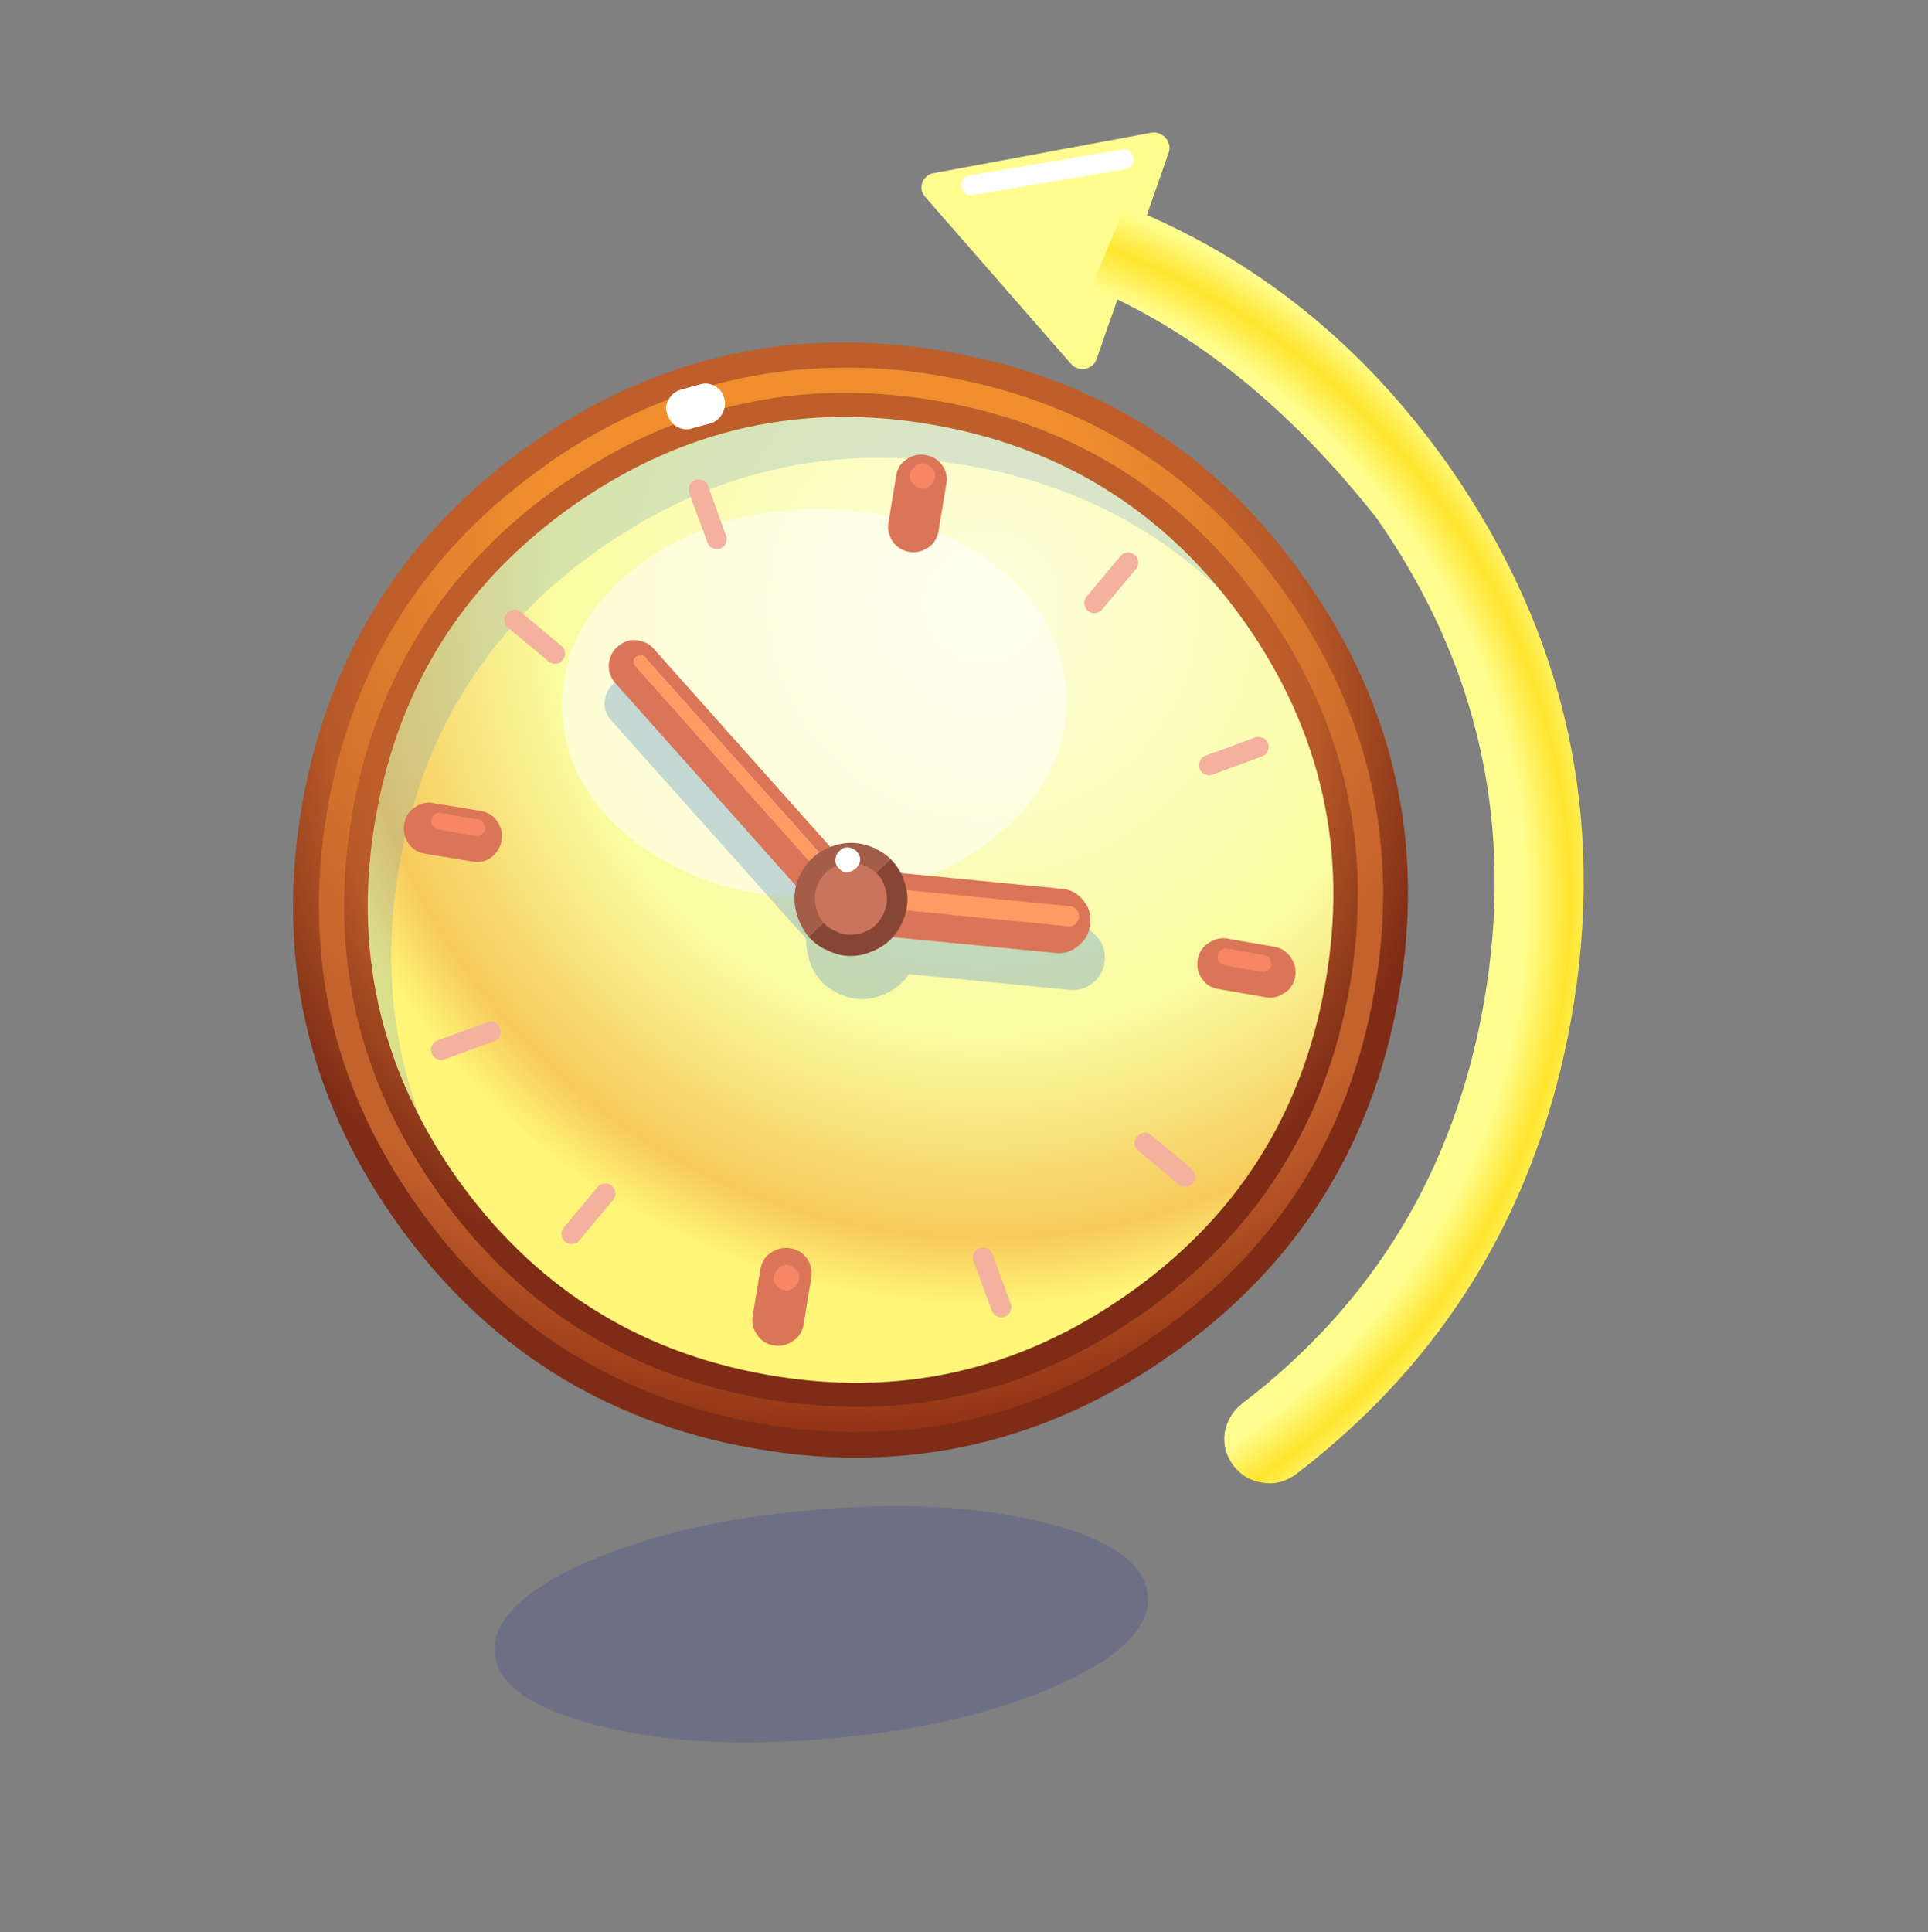 <?xml version="1.0" encoding="UTF-8"?>
<svg width="500px" height="501px" viewBox="0 0 500 501" version="1.1" xmlns="http://www.w3.org/2000/svg" xmlns:xlink="http://www.w3.org/1999/xlink">
    <rect x="0" y="0" width="500" height="501" fill="#808080" stroke="none"/>
    <title>SubjectGraphics/History/Hero</title>
    <defs>
        <radialGradient cx="22.043%" cy="329.644%" fx="22.043%" fy="329.644%" r="149.817%" gradientTransform="translate(0.22,3.296),scale(1,0.974),rotate(1.536),translate(-0.22,-3.296)" id="radialGradient-1">
            <stop stop-color="#FFFD8E" offset="85.49%"></stop>
            <stop stop-color="#FFE52E" offset="90.98%"></stop>
            <stop stop-color="#FFFD8E" offset="96.08%"></stop>
        </radialGradient>
        <radialGradient cx="-49.65%" cy="54.54%" fx="-49.65%" fy="54.54%" r="156.944%" gradientTransform="translate(-0.496,0.545),scale(1,0.386),rotate(9.997),translate(0.496,-0.545)" id="radialGradient-2">
            <stop stop-color="#FFFD8E" offset="85.49%"></stop>
            <stop stop-color="#FFE52E" offset="90.98%"></stop>
            <stop stop-color="#FFFD8E" offset="96.08%"></stop>
        </radialGradient>
        <radialGradient cx="62.962%" cy="20.693%" fx="62.962%" fy="20.693%" r="79.664%" gradientTransform="translate(0.63,0.207),scale(1,1),rotate(9.997),translate(-0.63,-0.207)" id="radialGradient-3">
            <stop stop-color="#FDFFDE" offset="0%"></stop>
            <stop stop-color="#FAFCA0" offset="53.73%"></stop>
            <stop stop-color="#F7CA5B" offset="78.43%"></stop>
            <stop stop-color="#FFF679" offset="87.06%"></stop>
        </radialGradient>
        <radialGradient cx="47.516%" cy="34.335%" fx="47.516%" fy="34.335%" r="54.964%" gradientTransform="translate(0.475,0.343),scale(1,1),rotate(9.997),translate(-0.475,-0.343)" id="radialGradient-4">
            <stop stop-color="#BD5E2B" offset="70.59%"></stop>
            <stop stop-color="#B85A28" offset="77.25%"></stop>
            <stop stop-color="#7E2C16" offset="98.82%"></stop>
        </radialGradient>
        <radialGradient cx="46.724%" cy="14.635%" fx="46.724%" fy="14.635%" r="90.523%" gradientTransform="translate(0.467,0.146),scale(1,1),rotate(9.997),translate(-0.467,-0.146)" id="radialGradient-5">
            <stop stop-color="#F08E2E" offset="26.67%"></stop>
            <stop stop-color="#C4622D" offset="68.24%"></stop>
            <stop stop-color="#C4622D" offset="77.25%"></stop>
            <stop stop-color="#85280F" offset="98.82%"></stop>
        </radialGradient>
    </defs>
    <g id="Symbols" stroke="none" stroke-width="1" fill="none" fill-rule="evenodd">
        <g id="Group" transform="translate(-0.01, -0.2)">
            <rect id="Rectangle" x="100.41" y="18" width="325.6" height="465.2"></rect>
            <path d="M274.71,437 C290.71,429.8 298.41,422.1 297.71,413.9 C297.01,405.7 288.11,399.4 271.11,395.1 C254.11,390.8 233.91,389.7 210.41,391.8 C187.01,393.8 167.31,398.5 151.21,405.7 C135.21,413 127.61,420.7 128.31,428.9 C129.01,437.1 137.91,443.3 154.91,447.6 C171.91,452 192.21,453.1 215.61,451 C239.11,448.9 258.71,444.2 274.71,437 Z" id="Path" fill-opacity="0.157" fill="#081E9F" fill-rule="nonzero"></path>
            <rect id="Rectangle" x="100.41" y="18" width="325.6" height="465.2"></rect>
            <path d="M239.872,49.467 C238.952,49.76 238.339,50.274 237.802,51.081 C237.265,51.888 237.188,52.696 237.265,53.65 C237.418,54.53 237.878,55.264 238.645,55.925 L282.811,92.543 C283.502,93.13 284.345,93.497 285.342,93.497 C286.339,93.497 287.182,93.203 287.872,92.616 C288.639,92.029 289.099,91.222 289.252,90.341 L299.144,34.423 C299.297,33.543 299.144,32.662 298.607,31.855 C298.07,31.048 297.38,30.387 296.46,30.167 C295.54,29.8 294.62,29.8 293.7,30.167 L239.872,49.467 Z" id="Path" fill="url(#radialGradient-1)" fill-rule="nonzero" transform="translate(268.22, 61.694) rotate(9.206) translate(-268.22, -61.694) "></path>
            <path d="M291.81,53.6 L283.01,74.8 C309.61,86 334.31,105.9 356.91,134.4 C383.61,172.5 392.91,214.6 384.81,260.4 C377.21,303.5 356.31,338.1 322.11,364.2 C319.61,366.2 318.11,368.8 317.61,371.8 C317.21,374.9 318.01,377.8 319.91,380.3 C321.91,382.8 324.41,384.3 327.51,384.7 C330.71,385.2 333.51,384.4 336.11,382.5 C375.01,352.7 398.71,313.4 407.51,264.3 C416.71,212.2 406.11,164.5 375.81,121.1 C353.61,89.6 325.61,67.1 291.81,53.6 Z" id="Path" fill="url(#radialGradient-2)" fill-rule="nonzero"></path>
            <path d="M293.502,46.826 C293.102,46.226 292.602,45.926 291.802,45.826 L252.402,38.826 C251.702,38.726 251.102,38.826 250.402,39.226 C249.802,39.626 249.502,40.126 249.402,40.926 C249.302,41.626 249.402,42.226 249.802,42.926 C250.202,43.526 250.702,43.826 251.502,43.926 L290.902,50.926 C291.602,51.026 292.202,50.926 292.902,50.526 C293.502,50.126 293.802,49.626 293.902,48.826 C294.102,48.126 293.902,47.426 293.502,46.826 Z" id="Path" fill="#FFFFFF" fill-rule="nonzero" transform="translate(271.673, 44.876) rotate(-19.716) translate(-271.673, -44.876) "></path>
            <path d="M242.81,108 C208.11,101.9 176.41,108.9 147.41,129.2 C118.61,149.4 101.21,176.8 95.01,211.4 C88.91,246.1 95.91,277.8 116.11,306.7 C136.31,335.5 163.71,353 198.41,359.2 C233.11,365.3 264.81,358.3 293.71,338.1 C322.61,317.9 340.01,290.5 346.11,255.8 C352.21,221.1 345.21,189.4 325.01,160.6 C305.01,131.6 277.51,114.1 242.81,108 Z" id="Path" fill="url(#radialGradient-3)" fill-rule="nonzero"></path>
            <path d="M276.61,180.9 C276.21,166.9 269.51,155.2 256.51,145.7 C243.51,136.2 227.91,131.7 209.91,132.2 C191.91,132.7 176.61,138 164.01,148.1 C151.41,158.2 145.41,170.2 145.81,184.2 C146.21,198.1 152.91,209.8 165.91,219.3 C178.91,228.8 194.51,233.3 212.51,232.9 C230.51,232.4 245.81,227.1 258.41,216.9 C270.81,206.8 276.91,194.8 276.61,180.9 Z" id="Path" fill-opacity="0.529" fill="#FFFFFF" fill-rule="nonzero"></path>
            <path d="M331.71,170.7 C329.81,167.5 327.81,164.4 325.71,161.3 C322.41,156.7 319.11,152.4 315.51,148.4 C296.61,127.2 272.51,114 243.41,108.9 C208.71,102.8 177.01,109.8 148.01,130.1 C119.21,150.3 101.81,177.7 95.61,212.3 C89.51,247 96.51,278.7 116.71,307.6 C117.41,308.5 118.11,309.6 118.71,310.4 C103.21,284 98.11,255.4 103.61,224.4 C109.71,189.7 127.11,162.3 156.01,142.2 C184.91,122.1 216.71,114.9 251.41,121 C280.51,126.1 304.51,139.3 323.51,160.5 C326.31,163.7 329.01,167 331.71,170.7 Z" id="Path" fill-opacity="0.239" fill="#6699CC" fill-rule="nonzero"></path>
            <path d="M245.61,91.4 C206.31,84.5 170.41,92.4 137.81,115.3 C105.21,138.2 85.41,169.3 78.41,208.5 C71.51,247.8 79.41,283.8 102.31,316.4 C125.21,349 156.31,368.9 195.51,375.8 C206.21,377.7 216.71,378.5 226.91,378.1 C253.61,377.2 278.71,368.7 302.11,352.6 C302.51,352.3 302.81,352 303.31,351.8 C336.01,328.9 355.71,297.9 362.71,258.7 C369.71,219.4 361.71,183.4 338.81,150.8 C316.01,118 284.91,98.3 245.61,91.4 M148.91,131.1 C177.21,111.3 208.31,104.4 242.21,110.4 C276.31,116.4 303.11,133.6 323.01,161.8 C342.81,190.1 349.71,221.3 343.71,255.2 C337.71,289.3 320.61,316.1 292.31,335.9 C264.01,355.8 232.91,362.7 198.91,356.7 C164.91,350.7 138.11,333.5 118.21,305.3 C98.41,277 91.41,245.8 97.51,211.8 C103.51,177.8 120.61,151 148.91,131.1 Z" id="Shape" fill="url(#radialGradient-4)" fill-rule="nonzero"></path>
            <path d="M244.61,97.8 C234.71,96 225.11,95.3 215.71,95.6 C190.91,96.2 167.61,103.6 145.81,117.9 C144.41,118.8 143.01,119.7 141.71,120.7 C110.51,142.6 91.61,172.2 85.01,209.6 C78.41,247.1 86.01,281.4 107.91,312.5 C129.71,343.7 159.41,362.6 196.81,369.3 C206.81,371.1 216.51,371.8 226.11,371.5 C226.21,371.5 226.31,371.5 226.51,371.5 C252.11,370.8 276.11,362.7 298.41,347.3 C298.41,347.2 298.51,347.2 298.51,347.2 C299.01,346.8 299.31,346.5 299.81,346.3 C330.91,324.5 349.81,294.9 356.41,257.4 C363.01,220 355.41,185.7 333.61,154.5 C311.71,123.2 282.11,104.4 244.61,97.8 M216.01,102.1 C224.91,101.9 234.01,102.6 243.41,104.2 C279.11,110.5 307.41,128.5 328.21,158.1 C348.91,187.8 356.21,220.4 350.01,256.2 C343.71,291.9 325.71,320.1 296.11,341 C295.71,341.3 295.41,341.6 294.91,341.8 C294.81,341.8 294.71,341.9 294.61,342 C273.21,356.7 250.31,364.3 225.81,365 L225.71,365 C216.61,365.2 207.41,364.5 197.91,362.9 C162.31,356.6 134.01,338.6 113.21,308.9 C92.41,279.2 85.21,246.6 91.41,210.8 C97.71,175.2 115.71,147 145.31,126.1 C146.41,125.4 147.61,124.6 148.71,123.9 C148.91,123.7 149.11,123.6 149.31,123.5 C170.11,109.7 192.41,102.7 216.01,102.1 Z" id="Shape" fill="url(#radialGradient-5)" fill-rule="nonzero"></path>
            <path d="M187.196,102.936 C186.396,101.736 185.196,101.036 183.796,100.836 L178.996,100.036 C177.596,99.736 176.196,100.036 174.996,100.836 C173.796,101.636 172.996,102.836 172.896,104.236 C172.796,105.636 172.896,107.036 173.696,108.136 C174.496,109.336 175.696,110.136 177.096,110.336 L181.896,111.136 C183.296,111.436 184.696,111.036 185.796,110.236 C186.996,109.436 187.796,108.236 187.996,106.936 C188.296,105.436 188.096,104.136 187.196,102.936 Z" id="Path" fill="#FFFFFF" fill-rule="nonzero" transform="translate(180.495, 105.579) rotate(-24.995) translate(-180.495, -105.579) "></path>
            <path d="M333.11,257.7 C334.71,256.7 335.61,255.2 335.91,253.4 C336.21,251.6 335.81,250 334.71,248.4 C333.71,246.9 332.21,246 330.41,245.7 L318.31,243.6 C316.51,243.3 314.91,243.7 313.31,244.8 C311.81,245.8 310.91,247.3 310.61,249.1 C310.31,250.9 310.71,252.5 311.71,254 C312.81,255.6 314.21,256.4 316.11,256.7 L328.21,258.8 C330.01,259.2 331.61,258.7 333.11,257.7 M200.01,325 C198.41,326 197.61,327.4 197.21,329.3 L195.21,341.4 C194.91,343.3 195.31,344.9 196.41,346.4 C197.41,347.9 198.81,348.8 200.71,349.1 C202.51,349.4 204.11,349 205.71,347.9 C207.21,346.9 208.11,345.5 208.41,343.6 L210.41,331.5 C210.71,329.7 210.31,328.1 209.31,326.6 C208.31,325.1 206.81,324.2 205.01,323.9 C203.21,323.6 201.51,324 200.01,325 M127.31,222.6 C128.81,221.5 129.71,220 130.11,218.2 C130.41,216.4 130.01,214.8 129.01,213.3 C128.01,211.7 126.51,210.8 124.71,210.5 L112.61,208.5 C112.41,208.5 112.31,208.4 112.21,208.4 C110.51,208.1 108.91,208.6 107.51,209.6 C106.01,210.6 105.11,212.1 104.81,213.9 C104.51,215.7 104.91,217.3 105.91,218.9 C106.91,220.3 108.21,221.2 109.91,221.5 C110.01,221.5 110.11,221.5 110.31,221.6 L122.41,223.6 C124.31,224 125.91,223.6 127.31,222.6 M244.41,120.9 C243.31,119.4 241.91,118.5 240.01,118.2 C238.21,117.9 236.61,118.3 235.11,119.3 C233.61,120.3 232.71,121.7 232.41,123.6 L230.41,135.7 C230.11,137.5 230.51,139.1 231.51,140.6 C232.51,142.1 234.01,143 235.81,143.3 C237.61,143.6 239.21,143.2 240.71,142.2 C242.21,141.2 243.11,139.7 243.41,137.9 L245.41,125.8 C245.81,124.1 245.41,122.4 244.41,120.9 Z" id="Shape" fill="#DB7558" fill-rule="nonzero"></path>
            <path d="M300.556,310.256 L300.556,310.256 C301.228,310.352 301.995,310.256 302.475,309.776 C303.147,309.297 303.435,308.817 303.531,308.049 L305.93,294.615 C306.026,293.943 305.93,293.272 305.45,292.696 C304.97,292.024 304.49,291.736 303.723,291.64 L303.723,291.64 C303.051,291.544 302.379,291.64 301.803,292.12 C301.132,292.6 300.844,293.08 300.748,293.847 L298.349,307.282 C298.253,307.953 298.349,308.625 298.829,309.201 C299.213,309.68 299.884,310.064 300.556,310.256 Z" id="Path" fill="#F3B19E" fill-rule="nonzero" transform="translate(302.139, 300.948) rotate(119.691) translate(-302.139, -300.948) "></path>
            <path d="M255.728,342.063 L255.728,342.063 C256.4,342.159 257.168,342.063 257.647,341.583 C258.319,341.103 258.607,340.624 258.703,339.856 L261.102,326.422 C261.198,325.75 261.102,325.079 260.622,324.503 C260.142,323.831 259.662,323.543 258.895,323.447 L258.895,323.447 C258.223,323.351 257.551,323.447 256.976,323.927 C256.4,324.407 256.016,324.887 255.92,325.654 L253.521,339.088 C253.425,339.76 253.521,340.432 254.001,341.007 C254.481,341.583 254.961,341.871 255.728,342.063 Z" id="Path" fill="#F3B19E" fill-rule="nonzero" transform="translate(257.311, 332.755) rotate(149.693) translate(-257.311, -332.755) "></path>
            <path d="M151.024,324.246 L151.024,324.246 C151.696,324.342 152.464,324.246 152.944,323.766 C153.615,323.287 153.903,322.807 153.999,322.039 L156.398,308.605 C156.494,307.933 156.398,307.262 155.918,306.686 C155.439,306.11 154.959,305.726 154.191,305.63 L154.191,305.63 C153.519,305.534 152.848,305.63 152.272,306.11 C151.6,306.59 151.312,307.07 151.216,307.837 L148.817,321.272 C148.721,321.943 148.817,322.615 149.297,323.191 C149.777,323.766 150.257,324.15 151.024,324.246 Z" id="Path" fill="#F3B19E" fill-rule="nonzero" transform="translate(152.608, 314.938) rotate(-150.309) translate(-152.608, -314.938) "></path>
            <path d="M181.883,142.871 L181.883,142.871 C182.555,142.967 183.323,142.871 183.803,142.391 C184.474,141.911 184.762,141.432 184.858,140.664 L187.353,127.23 C187.449,126.558 187.353,125.887 186.873,125.311 C186.393,124.639 185.914,124.351 185.146,124.255 L185.146,124.255 C184.474,124.159 183.803,124.255 183.227,124.735 C182.651,125.215 182.267,125.695 182.171,126.462 L179.772,139.896 C179.676,140.568 179.772,141.24 180.252,141.815 C180.636,142.391 181.308,142.775 181.883,142.871 Z" id="Path" fill="#F3B19E" fill-rule="nonzero" transform="translate(183.563, 133.563) rotate(-30.307) translate(-183.563, -133.563) "></path>
            <path d="M286.613,160.641 L286.613,160.641 C287.285,160.737 288.053,160.641 288.533,160.162 C289.204,159.682 289.492,159.202 289.588,158.434 L291.987,145 C292.083,144.328 291.987,143.657 291.507,143.081 C291.028,142.409 290.548,142.121 289.78,142.025 L289.78,142.025 C289.108,141.929 288.437,142.025 287.861,142.505 C287.285,142.985 286.901,143.465 286.805,144.232 L284.406,157.667 C284.31,158.338 284.406,159.01 284.886,159.586 C285.366,160.257 286.038,160.641 286.613,160.641 Z" id="Path" fill="#F3B19E" fill-rule="nonzero" transform="translate(288.197, 151.333) rotate(29.691) translate(-288.197, -151.333) "></path>
            <path d="M137.082,174.631 L137.082,174.631 C137.754,174.727 138.521,174.631 139.001,174.152 C139.673,173.672 139.961,173.192 140.057,172.424 L142.456,158.99 C142.552,158.318 142.456,157.647 141.976,157.071 C141.496,156.399 141.016,156.111 140.249,156.015 L140.249,156.015 C139.577,155.919 138.905,156.015 138.329,156.495 C137.754,156.975 137.37,157.455 137.274,158.222 L134.875,171.657 C134.779,172.328 134.875,173 135.355,173.576 C135.738,174.248 136.314,174.631 137.082,174.631 Z" id="Path" fill="#F3B19E" fill-rule="nonzero" transform="translate(138.665, 165.323) rotate(-60.309) translate(-138.665, -165.323) "></path>
            <path d="M119.241,279.407 L119.241,279.407 C119.912,279.503 120.68,279.407 121.16,278.927 C121.831,278.447 122.119,277.968 122.215,277.2 L124.614,263.766 C124.71,263.094 124.614,262.423 124.134,261.847 C123.655,261.175 123.175,260.887 122.407,260.791 L122.407,260.791 C121.735,260.695 121.064,260.791 120.488,261.271 C119.816,261.751 119.528,262.231 119.433,262.998 L117.034,276.432 C116.938,277.104 117.034,277.776 117.513,278.351 C117.993,279.023 118.473,279.311 119.241,279.407 Z" id="Path" fill="#F3B19E" fill-rule="nonzero" transform="translate(120.824, 270.099) rotate(-120.307) translate(-120.824, -270.099) "></path>
            <path d="M318.384,205.575 L318.384,205.575 C319.056,205.671 319.823,205.575 320.303,205.096 C320.975,204.616 321.263,204.136 321.359,203.368 L323.758,189.934 C323.854,189.263 323.758,188.591 323.278,188.015 C322.798,187.344 322.318,187.056 321.551,186.96 L321.551,186.96 C320.879,186.864 320.207,186.96 319.632,187.44 C319.056,187.919 318.672,188.399 318.576,189.167 L316.177,202.601 C316.081,203.272 316.177,203.944 316.657,204.52 C317.137,205.096 317.616,205.383 318.384,205.575 Z" id="Path" fill="#F3B19E" fill-rule="nonzero" transform="translate(319.967, 196.268) rotate(59.693) translate(-319.967, -196.268) "></path>
            <path d="M205.81,334.2 C206.51,333.6 207.01,333 207.21,332.1 C207.41,331.2 207.21,330.4 206.61,329.7 C206.01,329 205.41,328.5 204.51,328.3 C203.61,328.1 202.81,328.3 202.11,328.9 C201.41,329.5 200.91,330.1 200.71,331 C200.51,331.9 200.71,332.7 201.31,333.4 C201.91,334.1 202.51,334.6 203.41,334.8 C204.31,335 205.01,334.8 205.81,334.2 M329.21,248.7 C328.81,248.2 328.51,248 327.81,247.9 L318.21,246.2 C317.61,246.1 317.11,246.2 316.61,246.6 C316.11,247 315.91,247.4 315.81,248 C315.71,248.6 315.81,249.1 316.21,249.6 C316.61,250.1 317.01,250.4 317.61,250.5 L327.21,252.2 C327.81,252.3 328.31,252.2 328.81,251.8 C329.31,251.5 329.61,251.1 329.71,250.4 C329.71,249.8 329.51,249.3 329.21,248.7 M125.31,213.5 C124.91,213 124.61,212.8 123.91,212.7 L114.31,211 C113.71,210.9 113.21,211 112.71,211.4 C112.21,211.8 112.01,212.2 111.91,212.8 C111.81,213.4 111.91,213.9 112.31,214.4 C112.71,214.9 113.11,215.2 113.71,215.3 L123.31,217 C123.91,217.1 124.41,217 124.91,216.6 C125.41,216.3 125.71,215.9 125.81,215.2 C125.81,214.5 125.61,213.9 125.31,213.5 M241.11,126.3 C241.81,125.7 242.31,125.1 242.51,124.2 C242.71,123.3 242.51,122.5 241.91,121.8 C241.31,121.1 240.71,120.6 239.81,120.4 C238.91,120.2 238.11,120.4 237.41,121 C236.71,121.6 236.21,122.2 236.01,123.1 C235.81,124 236.01,124.8 236.61,125.5 C237.21,126.2 237.81,126.7 238.71,126.9 C239.51,127 240.41,126.9 241.11,126.3 Z" id="Shape" fill="#F78666" fill-rule="nonzero"></path>
            <path d="M159.11,177.5 L159.11,177.5 C157.71,178.8 157.01,180.3 156.81,182.2 C156.71,184.1 157.31,185.6 158.51,187 L209.11,243.7 C209.01,245.7 209.41,247.6 210.01,249.6 C211.31,253.4 213.81,256.1 217.41,257.8 C221.01,259.6 224.81,259.8 228.61,258.3 C231.61,257.2 234.01,255.4 235.71,252.8 L277.31,256.9 C279.61,257.1 281.71,256.5 283.51,255 C285.31,253.5 286.31,251.7 286.51,249.3 C286.71,247 286.11,244.9 284.61,243.2 C283.11,241.4 281.31,240.4 278.91,240.1 L235.41,235.8 C234.01,233.8 232.11,232.4 229.81,231.2 C226.21,229.5 222.41,229.3 218.61,230.7 C217.91,231 217.11,231.3 216.51,231.6 L168.51,178 C167.31,176.6 165.71,175.9 163.81,175.8 C162.01,175.7 160.41,176.3 159.11,177.5 Z" id="Path" fill-opacity="0.369" fill="#6699CC" fill-rule="nonzero"></path>
            <path d="M260.393,211.057 C260.872,208.754 260.297,206.643 258.953,204.819 C257.609,202.9 255.786,201.748 253.483,201.364 C251.18,200.98 249.068,201.46 247.245,202.804 C245.325,204.147 244.174,205.971 243.886,208.274 L234.481,261.633 C234.001,263.936 234.577,266.047 235.921,267.871 C237.264,269.694 239.087,270.942 241.391,271.326 C243.694,271.71 245.709,271.23 247.533,269.982 C249.356,268.735 250.604,266.815 250.988,264.512 L260.393,211.057 Z" id="Path" fill="#DB7558" fill-rule="nonzero" transform="translate(247.437, 236.346) rotate(85.59) translate(-247.437, -236.346) "></path>
            <path d="M261.511,214.022 C261.607,213.351 261.511,212.679 261.031,212.103 C260.551,211.527 260.072,211.143 259.304,211.047 L259.304,211.047 C258.632,210.951 257.96,211.047 257.384,211.527 C256.809,212.007 256.425,212.487 256.329,213.255 L248.555,257.112 C248.459,257.784 248.555,258.456 249.035,259.032 C249.515,259.608 249.995,259.991 250.763,260.183 L250.763,260.183 C251.434,260.279 252.106,260.183 252.682,259.704 C253.354,259.224 253.642,258.744 253.738,257.976 L261.511,214.022 Z" id="Path" fill="#FF9A64" fill-rule="nonzero" transform="translate(255.033, 235.615) rotate(85.59) translate(-255.033, -235.615) "></path>
            <path d="M205.985,164.23 C206.369,162.406 205.889,160.775 204.929,159.239 C203.873,157.704 202.434,156.84 200.61,156.456 L200.61,156.456 C198.883,156.072 197.156,156.552 195.62,157.512 C194.085,158.472 193.221,160.007 192.837,161.831 L178.346,243.5 C177.962,245.323 178.442,246.955 179.401,248.49 C180.361,250.026 181.897,250.889 183.72,251.273 L183.72,251.273 C185.543,251.657 187.175,251.177 188.71,250.218 C190.246,249.162 191.11,247.723 191.493,245.899 L205.985,164.23 M193.989,176.13 C194.373,175.842 194.756,175.746 195.236,175.842 C195.716,175.938 196.004,176.226 196.292,176.514 C196.58,176.898 196.676,177.281 196.58,177.761 L184.776,244.46 C184.68,244.939 184.392,245.227 184.104,245.515 C183.72,245.803 183.336,245.899 182.856,245.803 C182.376,245.707 182.089,245.419 181.801,245.131 C181.513,244.747 181.417,244.364 181.513,243.884 L193.317,177.186 C193.413,176.706 193.701,176.418 193.989,176.13 Z" id="Shape" fill="#DB7558" fill-rule="nonzero" transform="translate(192.165, 203.865) rotate(128.228) translate(-192.165, -203.865) "></path>
            <path d="M194.742,162.166 C194.262,162.07 193.878,162.166 193.494,162.454 C193.11,162.742 192.822,163.126 192.822,163.51 L181.018,230.208 C180.922,230.688 181.018,231.072 181.306,231.456 C181.594,231.84 181.978,232.128 182.362,232.128 C182.842,232.224 183.226,232.128 183.609,231.84 C183.993,231.552 184.281,231.168 184.281,230.784 L196.181,164.086 C196.277,163.606 196.181,163.222 195.893,162.838 C195.606,162.454 195.222,162.166 194.742,162.166 Z" id="Path" fill="#FF9A64" fill-rule="nonzero" transform="translate(188.6, 197.147) rotate(128.228) translate(-188.6, -197.147) "></path>
            <path d="M209.71,243.1 C211.01,244.6 212.61,245.8 214.51,246.6 C218.11,248.4 221.91,248.6 225.71,247.1 C229.41,245.7 232.21,243.3 233.91,239.6 C235.61,236 235.81,232.2 234.41,228.4 C233.71,226.3 232.41,224.4 230.91,222.9 L209.71,243.1 Z" id="Path" fill="#874634" fill-rule="nonzero"></path>
            <path d="M207.41,227.2 C205.71,230.8 205.61,234.6 207.01,238.4 C207.71,240.2 208.51,241.7 209.71,243.1 L230.91,222.9 C229.81,221.8 228.41,220.9 226.91,220.2 C223.31,218.5 219.51,218.3 215.71,219.7 C211.91,221.1 209.11,223.6 207.41,227.2 Z" id="Path" fill="#A35D49" fill-rule="nonzero"></path>
            <path d="M224.61,224.8 C222.31,223.7 219.91,223.6 217.41,224.5 C215.01,225.4 213.21,227 212.21,229.3 C211.11,231.6 211.11,234 211.91,236.5 C212.71,238.9 214.31,240.7 216.71,241.7 C219.01,242.8 221.41,242.9 223.91,242 C226.31,241.2 228.01,239.5 229.11,237.2 C230.21,234.9 230.31,232.5 229.41,230 C228.61,227.6 227.01,225.9 224.61,224.8 Z" id="Path" fill="#C9745C" fill-rule="nonzero"></path>
            <path d="M221.61,225.7 C222.31,225.2 222.81,224.5 223.01,223.7 C223.21,222.9 223.01,222 222.41,221.3 C221.91,220.6 221.21,220.2 220.41,220 C219.51,219.8 218.71,220 218.01,220.6 C217.31,221.2 216.81,221.8 216.71,222.7 C216.51,223.6 216.71,224.4 217.31,225.1 C217.91,225.8 218.51,226.3 219.41,226.5 C220.01,226.4 220.81,226.2 221.61,225.7 Z" id="Path" fill="#FFFFFF" fill-rule="nonzero"></path>
        </g>
    </g>
</svg>